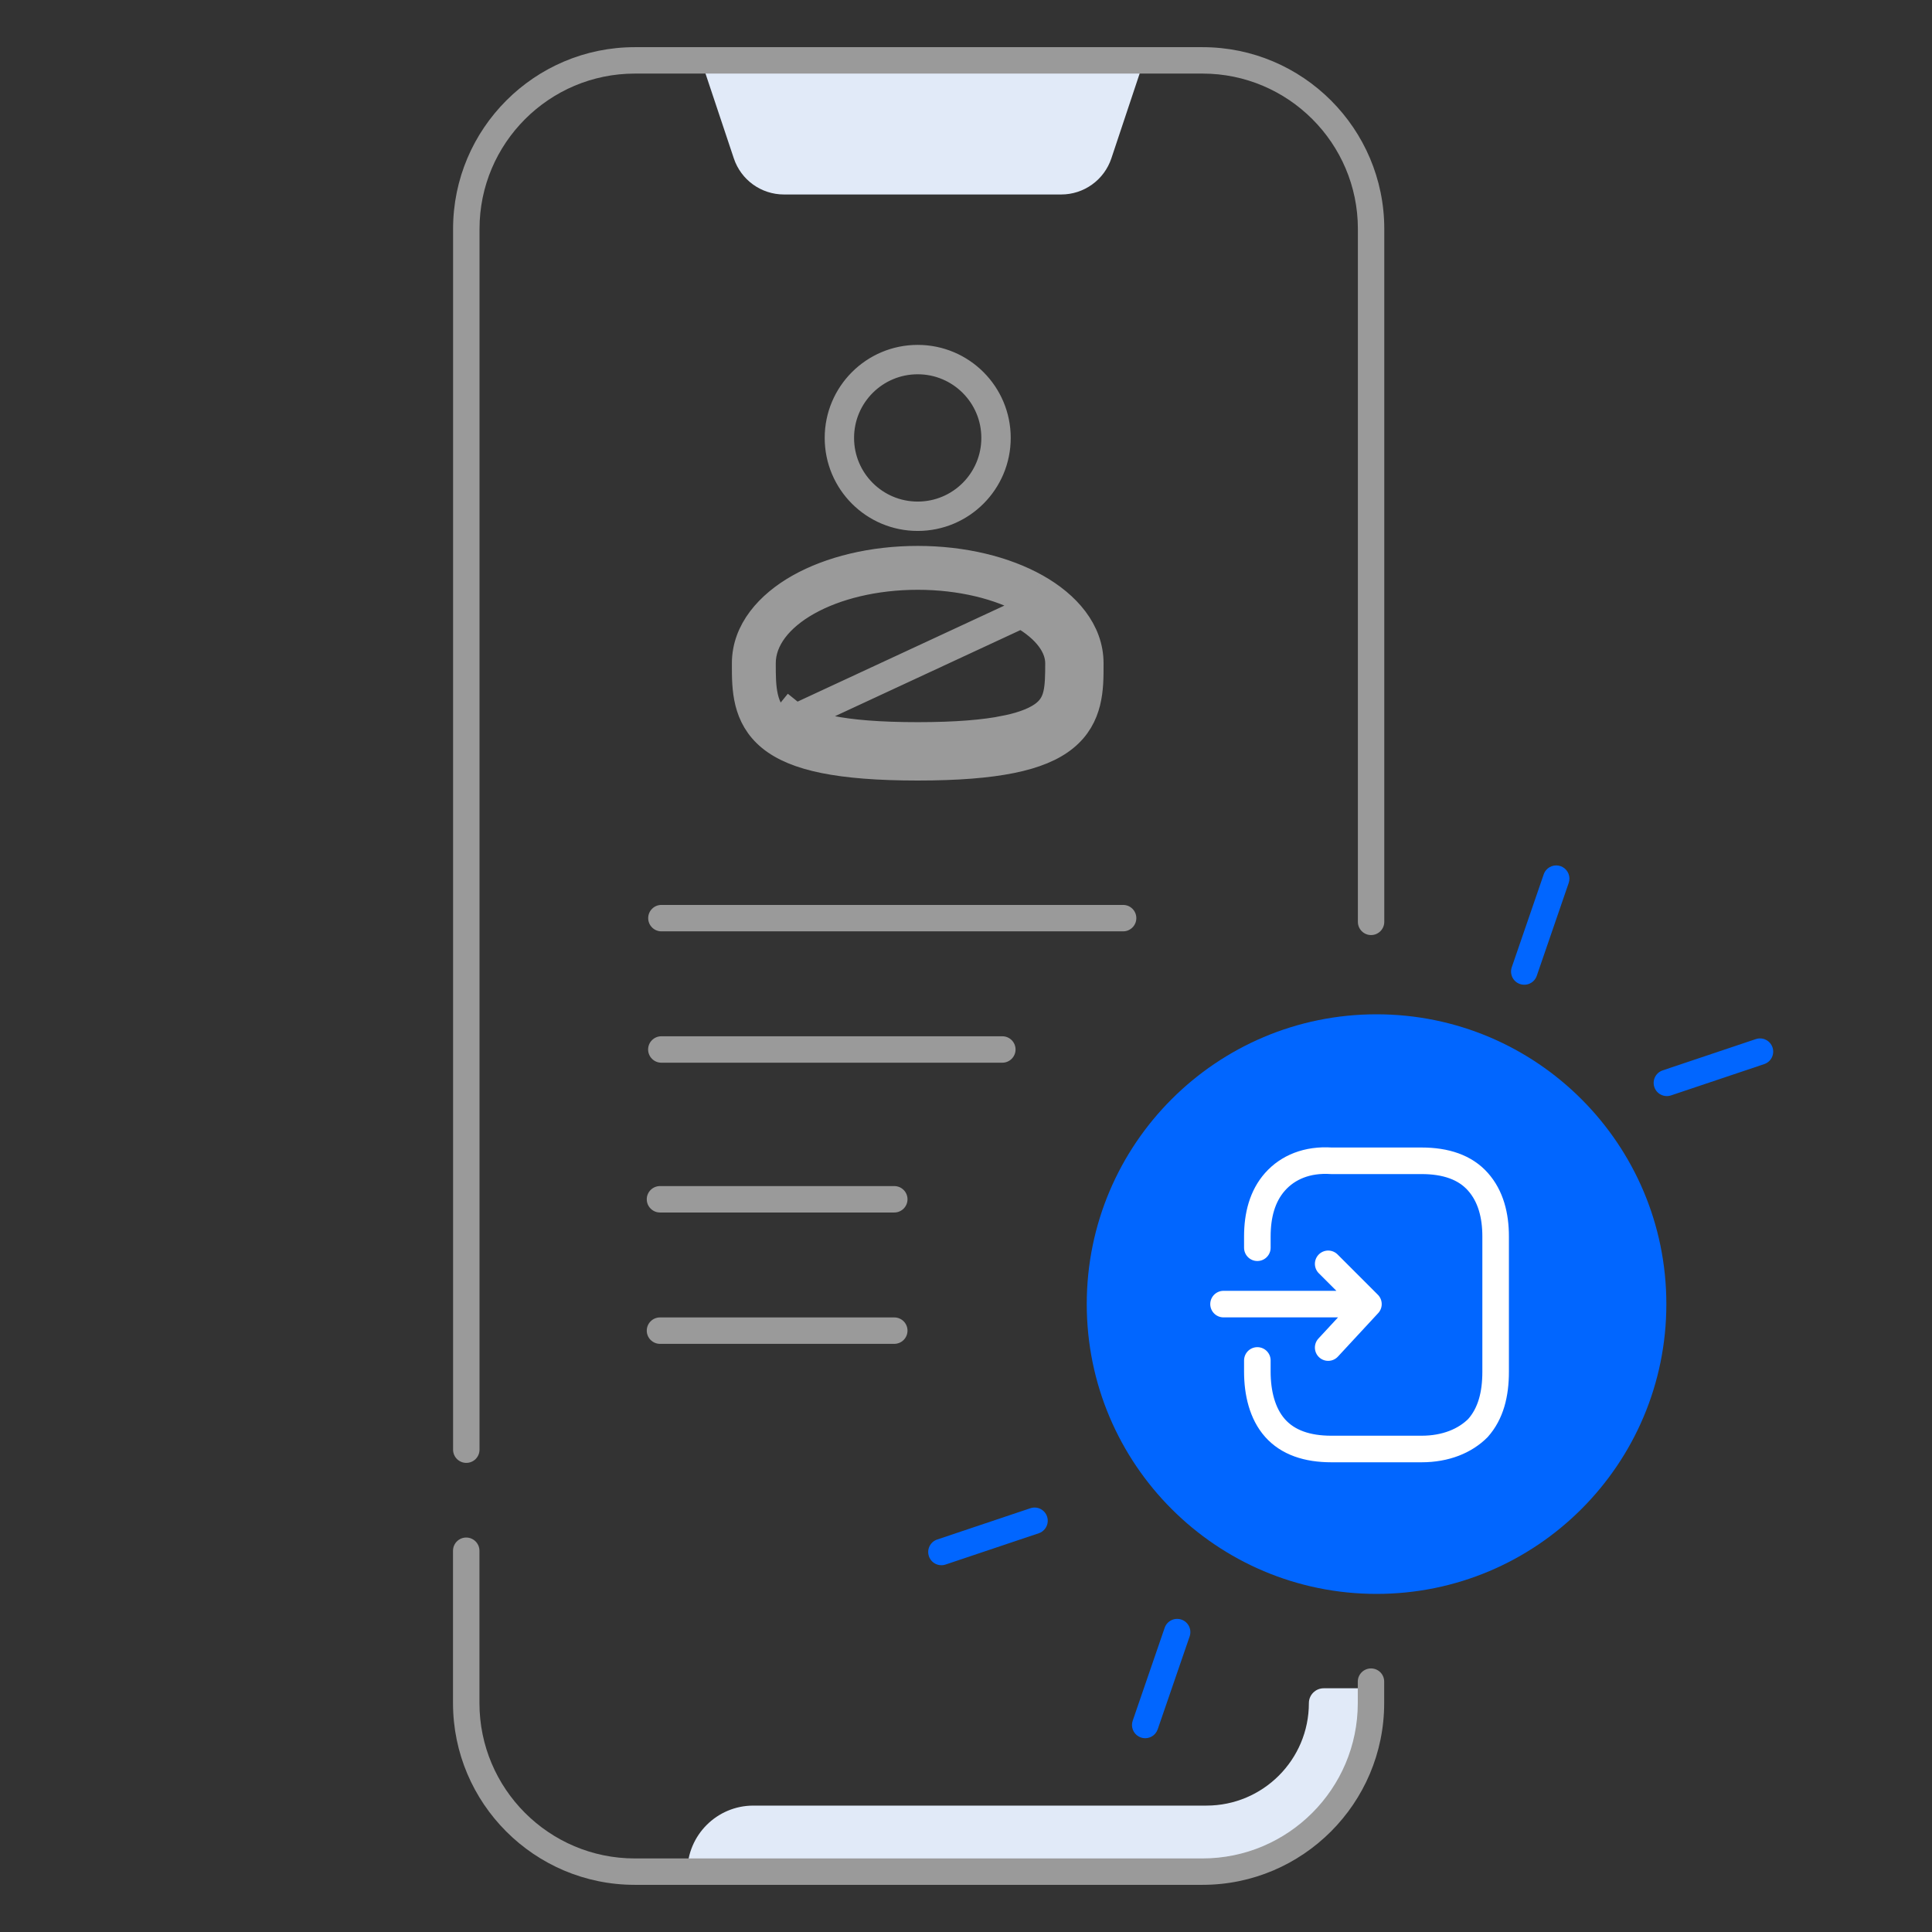 <svg width="80" height="80" viewBox="0 0 80 80" fill="none" xmlns="http://www.w3.org/2000/svg">
<rect x="0" y="0" width="80" height="80" fill="#333333" stroke="none"/>
<path d="M54.812 69.908C54.473 69.908 54.198 70.183 54.198 70.522C54.198 72.866 52.298 74.766 49.955 74.766H31.195C29.686 74.766 28.461 75.991 28.461 77.5H49.955C53.809 77.5 56.933 74.375 56.933 70.522V69.908H54.812Z" fill="#E1EAF8"/>
<path d="M43.944 8.053H32.461C31.52 8.053 30.684 7.452 30.386 6.558L29.031 2.5H47.372L46.019 6.558C45.873 6.993 45.595 7.372 45.222 7.64C44.85 7.908 44.403 8.053 43.944 8.053Z" fill="#E1EAF8"/>
<path d="M43.013 63.489C43.11 63.457 43.192 63.399 43.254 63.325C43.316 63.254 43.357 63.167 43.375 63.075C43.393 62.982 43.387 62.887 43.357 62.797C43.334 62.729 43.298 62.666 43.252 62.612C43.204 62.558 43.147 62.513 43.083 62.481C43.019 62.449 42.949 62.43 42.877 62.425C42.805 62.421 42.733 62.43 42.665 62.453L38.808 63.748C38.74 63.77 38.677 63.806 38.623 63.853C38.569 63.9 38.524 63.958 38.492 64.022C38.46 64.086 38.441 64.156 38.436 64.228C38.431 64.299 38.441 64.371 38.464 64.439C38.486 64.507 38.522 64.57 38.569 64.624C38.616 64.679 38.674 64.723 38.738 64.755C38.802 64.787 38.872 64.806 38.944 64.811C39.015 64.816 39.087 64.807 39.155 64.784L43.013 63.489Z" fill="#0166FF"/>
<path d="M47.515 71.968C47.64 71.946 47.754 71.881 47.837 71.784C47.879 71.734 47.914 71.673 47.938 71.607L49.261 67.76C49.359 67.473 49.207 67.162 48.921 67.064C48.635 66.966 48.324 67.118 48.226 67.404L46.903 71.251C46.861 71.372 46.863 71.503 46.908 71.622C46.953 71.742 47.038 71.841 47.149 71.904C47.26 71.968 47.389 71.99 47.515 71.968Z" fill="#0166FF"/>
<path d="M68.847 44.322C68.75 44.354 68.668 44.411 68.605 44.485C68.544 44.557 68.502 44.643 68.484 44.736C68.466 44.828 68.472 44.924 68.502 45.013C68.525 45.081 68.561 45.144 68.608 45.199C68.655 45.253 68.712 45.297 68.777 45.329C68.841 45.361 68.911 45.38 68.982 45.385C69.054 45.39 69.126 45.381 69.194 45.358L73.051 44.063C73.119 44.04 73.182 44.004 73.237 43.957C73.291 43.91 73.335 43.853 73.367 43.789C73.399 43.724 73.418 43.654 73.423 43.583C73.428 43.511 73.419 43.439 73.396 43.371C73.373 43.303 73.337 43.24 73.29 43.186C73.243 43.132 73.186 43.087 73.121 43.056C73.057 43.023 72.987 43.005 72.916 42.999C72.844 42.995 72.772 43.004 72.704 43.027L68.847 44.322Z" fill="#0166FF"/>
<path d="M64.345 35.843C64.219 35.865 64.105 35.93 64.023 36.027C63.98 36.077 63.945 36.137 63.922 36.204L62.599 40.051C62.501 40.337 62.652 40.649 62.938 40.746C63.224 40.844 63.536 40.693 63.634 40.407L64.957 36.559C64.998 36.439 64.996 36.307 64.951 36.188C64.906 36.069 64.821 35.969 64.71 35.906C64.6 35.843 64.47 35.821 64.345 35.843Z" fill="#0166FF"/>
<path d="M56.223 69.633C56.223 69.332 56.469 69.086 56.77 69.086C57.073 69.086 57.317 69.33 57.316 69.633V70.522C57.316 74.671 53.941 78.047 49.791 78.047H26.283C22.134 78.047 18.758 74.672 18.758 70.522L18.758 68L18.758 64.214C18.758 63.912 19.003 63.666 19.305 63.666C19.608 63.666 19.853 63.912 19.853 64.214V70.522C19.853 74.068 22.738 76.954 26.284 76.954H49.792C53.337 76.954 56.223 74.069 56.223 70.522V69.633Z" fill="#9A9A9A"/>
<path d="M27.386 38.565H46.507C46.808 38.565 47.053 38.319 47.053 38.018C47.053 37.716 46.808 37.471 46.507 37.471H27.386C27.085 37.471 26.84 37.716 26.84 38.018C26.84 38.319 27.085 38.565 27.386 38.565Z" fill="#9A9A9A"/>
<path d="M27.384 44.004H41.505C41.806 44.004 42.052 43.758 42.052 43.457C42.052 43.155 41.806 42.91 41.505 42.91H27.384C27.083 42.91 26.837 43.155 26.837 43.457C26.837 43.758 27.083 44.004 27.384 44.004ZM37.031 49.113H27.328C27.027 49.113 26.781 49.358 26.781 49.66C26.781 49.961 27.027 50.207 27.328 50.207H37.031C37.333 50.207 37.578 49.961 37.578 49.66C37.578 49.358 37.333 49.113 37.031 49.113ZM37.031 54.552H27.328C27.027 54.552 26.781 54.797 26.781 55.099C26.781 55.4 27.027 55.646 27.328 55.646H37.031C37.333 55.646 37.578 55.4 37.578 55.099C37.578 54.797 37.333 54.552 37.031 54.552Z" fill="#9A9A9A"/>
<path d="M18.761 9.478V60.027C18.761 60.33 19.006 60.575 19.309 60.575C19.611 60.575 19.856 60.33 19.856 60.027V9.478C19.856 5.933 22.741 3.047 26.288 3.047H49.795C53.341 3.047 56.227 5.931 56.227 9.478V38.172C56.227 38.473 56.472 38.719 56.773 38.719C57.075 38.719 57.32 38.473 57.32 38.172V9.478C57.32 5.33 53.945 1.953 49.795 1.953H26.286C22.137 1.953 18.761 5.328 18.761 9.478Z" fill="#9A9A9A"/>
<path d="M45.096 27.545L45.096 27.462C45.096 26.138 44.148 25.062 42.886 24.352M45.096 27.545L44.496 27.546L44.496 27.463L44.496 27.462C44.496 26.452 43.768 25.537 42.592 24.875L42.886 24.352M45.096 27.545V27.545C45.097 28.487 45.098 29.67 44.061 30.515C43.551 30.93 42.837 31.226 41.872 31.421M45.096 27.545L44.496 27.546C44.497 28.519 44.472 29.406 43.682 30.049L43.682 30.049C43.275 30.381 42.666 30.648 41.753 30.833M42.886 24.352L42.592 24.875C41.416 24.214 39.794 23.805 38.001 23.805C36.209 23.805 34.586 24.214 33.41 24.875M42.886 24.352C41.605 23.632 39.877 23.205 38.001 23.205C36.125 23.205 34.397 23.632 33.116 24.352C31.855 25.062 30.906 26.138 30.906 27.462L30.906 27.545C30.905 28.487 30.904 29.67 31.941 30.515C32.452 30.93 33.166 31.226 34.13 31.421M34.13 31.421C35.098 31.617 36.359 31.72 38.001 31.72C39.644 31.72 40.904 31.617 41.872 31.421M34.13 31.421L34.249 30.833C34.249 30.833 34.249 30.833 34.249 30.833M34.13 31.421L34.249 30.833M41.872 31.421L41.753 30.833M41.872 31.421L41.753 30.833C41.753 30.833 41.753 30.833 41.753 30.833M41.753 30.833C40.84 31.018 39.623 31.12 38.001 31.12C36.379 31.12 35.162 31.018 34.249 30.833M34.249 30.833C33.337 30.648 32.727 30.381 32.32 30.049L32.32 30.049C31.531 29.406 31.505 28.519 31.506 27.546L31.506 27.546L31.506 27.463V27.462C31.506 26.452 32.234 25.537 33.41 24.875M33.41 24.875L33.117 24.354L33.41 24.875C33.41 24.875 33.41 24.875 33.41 24.875ZM43.293 29.571C42.992 29.816 42.49 30.055 41.63 30.229M43.293 29.571L43.672 30.037M43.293 29.571C43.847 29.12 43.88 28.523 43.88 27.462C43.88 26.772 43.376 26.023 42.29 25.412L32.33 30.037C31.523 29.379 31.523 28.468 31.523 27.465V27.462C31.523 26.461 32.243 25.55 33.418 24.889C34.591 24.23 36.211 23.822 38.001 23.822C39.791 23.822 41.411 24.23 42.584 24.889C43.759 25.55 44.48 26.461 44.48 27.462V27.465C44.48 28.469 44.48 29.379 43.672 30.037M43.293 29.571L43.672 30.036C43.672 30.037 43.672 30.037 43.672 30.037M41.63 30.229L41.75 30.817C42.661 30.632 43.268 30.366 43.672 30.037M41.63 30.229L41.749 30.817C40.838 31.001 39.623 31.104 38.001 31.104C36.38 31.104 35.164 31.001 34.253 30.817C33.341 30.632 32.734 30.366 32.33 30.037L32.709 29.571C33.01 29.816 33.512 30.055 34.372 30.229C35.229 30.402 36.4 30.503 38.001 30.503C39.602 30.503 40.773 30.402 41.63 30.229ZM34.749 18.133C34.749 16.337 36.204 14.881 38 14.881C39.796 14.881 41.252 16.337 41.252 18.133C41.252 19.929 39.796 21.385 38 21.385C36.204 21.385 34.749 19.929 34.749 18.133ZM38 14.898C36.213 14.898 34.765 16.346 34.765 18.133C34.765 19.92 36.213 21.369 38 21.369C39.787 21.369 41.235 19.92 41.235 18.133C41.235 16.346 39.787 14.898 38 14.898Z" stroke="#9A9A9A" stroke-width="1.2"/>
<path fill-rule="evenodd" clip-rule="evenodd" d="M57 66C63.627 66 69 60.627 69 54C69 47.373 63.627 42 57 42C50.373 42 45 47.373 45 54C45 60.627 50.373 66 57 66Z" fill="#0166FF"/>
<path d="M52.064 51.666V51.2C52.064 50.333 52.264 49.533 52.797 48.933C53.331 48.333 54.131 48 55.131 48.066H58.864C59.864 48.066 60.664 48.333 61.197 48.933C61.731 49.533 61.931 50.333 61.931 51.2V56.8C61.931 57.733 61.731 58.533 61.197 59.133C60.664 59.666 59.864 60 58.864 60H55.131C54.131 60 53.331 59.733 52.797 59.133C52.264 58.533 52.064 57.666 52.064 56.8V56.333M56.664 54H50.664M56.664 54L54.997 52.333M56.664 54L54.997 55.8" stroke="white" stroke-width="1.1" stroke-linecap="round" stroke-linejoin="round"/>
</svg>
